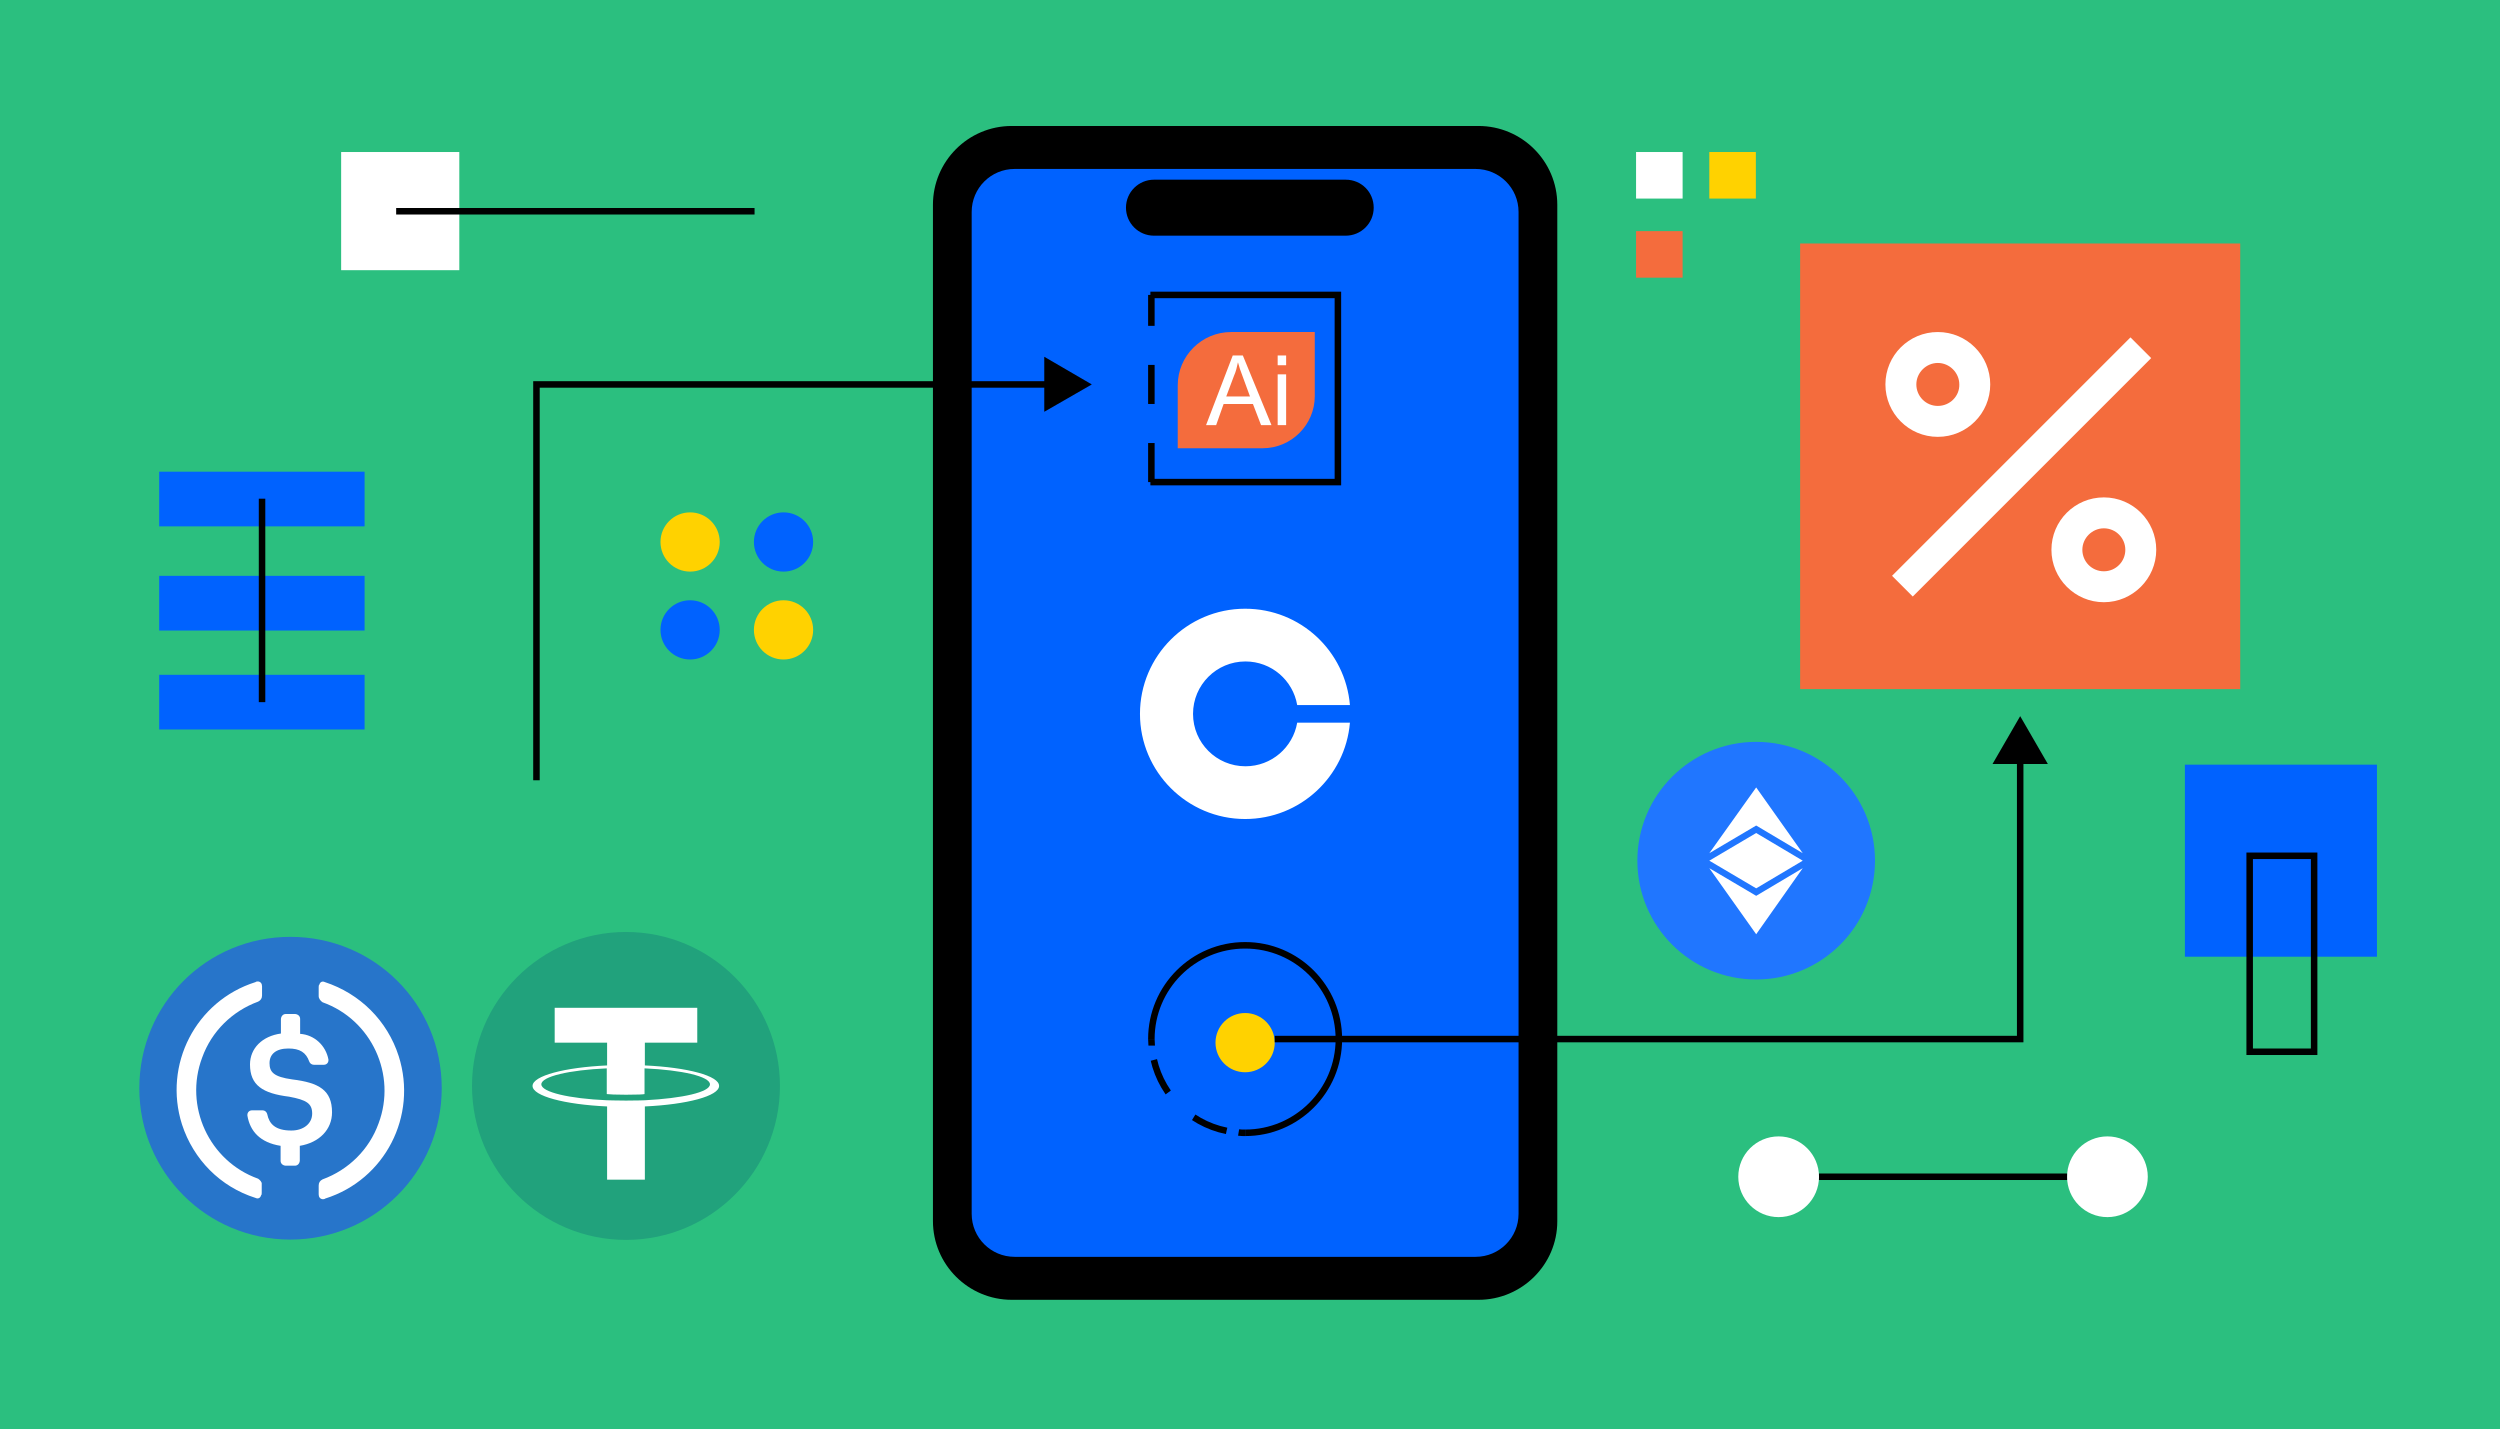 <svg xmlns="http://www.w3.org/2000/svg" x="0px" y="0px"
	 viewBox="0 0 768 439" xml:space="preserve">
<style type="text/css">
	.st0{fill:#2BBF7F;}
	.st1{fill:#2775CA;}
	.st2{fill:#FFFFFF;}
	.st3{fill:#21A27C;}
	.st4{fill:#0062FF;}
	.st5{fill:#2076FF;}
	.st6{fill:none;stroke:#000000;stroke-width:2;stroke-miterlimit:10;}
	.st7{fill:#FFD200;}
	.st8{fill:#F46C3D;}
	.st9{fill:none;stroke:#000000;stroke-width:2;stroke-miterlimit:10;stroke-dasharray:10.989,10.989;}
	.st10{fill:none;stroke:#000000;stroke-width:2;stroke-miterlimit:10;stroke-dasharray:12;}
</style>
<rect y="0" class="st0" width="768" height="439"/>
<path class="st1" d="M89.2,380.8c25.7,0,46.5-20.7,46.5-46.5s-20.7-46.5-46.5-46.5s-46.4,20.7-46.4,46.5
	C42.8,360.1,63.5,380.8,89.2,380.8z"/>
<path class="st2" d="M102,341.7c0-6.8-4-9.1-12.2-10.1c-5.8-0.8-7-2.3-7-5s1.9-4.5,5.8-4.5c3.5,0,5.4,1.2,6.4,4c0.2,0.6,0.8,1,1.4,1
	h3.1c0.8,0,1.4-0.6,1.4-1.4v-0.2c-0.8-4.3-4.3-7.6-8.7-7.9V313c0-0.8-0.6-1.4-1.5-1.5h-2.9c-0.8,0-1.4,0.6-1.5,1.5v4.5
	c-5.8,0.8-9.5,4.6-9.5,9.5c0,6.4,3.9,8.9,12,9.9c5.4,1,7.1,2.1,7.1,5.2s-2.7,5.2-6.4,5.2c-5,0-6.8-2.1-7.4-5
	c-0.2-0.8-0.8-1.2-1.4-1.2h-3.3c-0.8,0-1.4,0.6-1.4,1.4v0.2c0.8,4.8,3.9,8.3,10.2,9.3v4.6c0,0.8,0.6,1.4,1.5,1.5h2.9
	c0.8,0,1.4-0.6,1.5-1.5V352C98.1,351,102,347,102,341.7L102,341.7z"/>
<path class="st2" d="M79.3,362.1c-15.1-5.4-22.8-22.3-17.2-37.2c2.9-8.1,9.3-14.3,17.2-17.2c0.8-0.4,1.2-1,1.2-1.9V303
	c0-0.8-0.4-1.4-1.2-1.5c-0.2,0-0.6,0-0.8,0.2c-18.4,5.8-28.4,25.4-22.6,43.7c3.5,10.8,11.8,19.2,22.6,22.6c0.8,0.4,1.5,0,1.7-0.8
	c0.2-0.2,0.2-0.4,0.2-0.8v-2.7C80.5,363.2,79.9,362.5,79.3,362.1z M99.8,301.7c-0.8-0.4-1.5,0-1.7,0.8c-0.2,0.2-0.2,0.4-0.2,0.8v2.7
	c0,0.8,0.6,1.5,1.2,1.9c15.1,5.4,22.8,22.3,17.2,37.2c-2.9,8.1-9.3,14.3-17.2,17.2c-0.8,0.4-1.2,1-1.2,1.9v2.7
	c0,0.8,0.4,1.4,1.2,1.5c0.2,0,0.6,0,0.8-0.2c18.4-5.8,28.4-25.4,22.6-43.7C119,313.5,110.5,305.2,99.8,301.7L99.8,301.7z"/>
<path class="st3" d="M192.3,286.3c26.1,0,47.3,21.2,47.3,47.3s-21.2,47.3-47.3,47.3S145,359.7,145,333.6S166.2,286.3,192.3,286.3z"
	/>
<path class="st2" d="M198.1,327.3v-7h16.1v-10.7h-43.8v10.7h16.1v7c-13.1,0.6-22.9,3.2-22.9,6.3c0,3.1,9.8,5.7,22.9,6.3v22.5h11.6
	v-22.5c13-0.6,22.8-3.2,22.8-6.3C221,330.5,211.2,327.9,198.1,327.3L198.1,327.3z M198.1,338L198.1,338c-0.3,0-2,0.1-5.8,0.1
	c-3,0-5.1-0.1-5.9-0.1l0,0c-11.5-0.5-20.1-2.5-20.1-4.9s8.6-4.4,20.1-4.9v7.9c0.7,0.1,2.9,0.2,5.9,0.2c3.6,0,5.4-0.1,5.7-0.2v-7.9
	c11.5,0.5,20.1,2.5,20.1,4.9S209.7,337.4,198.1,338"/>
<rect x="48.9" y="144.9" class="st4" width="63.1" height="16.8"/>
<rect x="48.9" y="176.9" class="st4" width="63.1" height="16.8"/>
<rect x="48.9" y="207.3" class="st4" width="63.1" height="16.8"/>
<circle class="st5" cx="539.5" cy="264.4" r="36.5"/>
<g>
	<polygon class="st2" points="539.5,275.2 525.1,266.7 539.5,287 539.5,287 553.8,266.7 	"/>
	<polygon class="st2" points="539.5,253.6 553.8,262.1 539.5,241.9 539.5,241.9 525.1,262.1 	"/>
	<polygon class="st2" points="525.1,264.4 539.5,272.9 553.8,264.4 553.8,264.4 553.8,264.4 553.8,264.4 553.8,264.4 539.5,255.9 
		525.1,264.4 	"/>
</g>
<rect x="671.2" y="234.9" class="st4" width="59" height="59"/>
<rect x="691.1" y="262.9" class="st6" width="19.8" height="60.2"/>
<line class="st6" x1="80.5" y1="153.2" x2="80.5" y2="215.7"/>
<rect x="104.8" y="46.7" class="st2" width="36.3" height="36.3"/>
<line class="st6" x1="121.7" y1="64.9" x2="231.8" y2="64.9"/>
<rect x="502.6" y="46.7" class="st2" width="14.3" height="14.3"/>
<rect x="525.1" y="46.7" class="st7" width="14.3" height="14.3"/>
<rect x="502.6" y="71" class="st8" width="14.3" height="14.3"/>
<rect x="553" y="74.8" class="st8" width="135.2" height="136.9"/>
<path class="st2" d="M595.3,102c-8.9,0-16.1,7.2-16.1,16.1s7.2,16.1,16.1,16.1c8.9,0,16.1-7.2,16.1-16.1S604.2,102,595.3,102z
	 M595.3,124.7c-3.7,0-6.6-3-6.6-6.6s3-6.6,6.6-6.6s6.6,3,6.6,6.6C602,121.7,599,124.7,595.3,124.7z"/>
<path class="st2" d="M646.3,152.8c-8.9,0-16.1,7.2-16.1,16.1c0,8.8,7.2,16.1,16.1,16.1c8.8,0,16.1-7.2,16.1-16.1
	C662.4,160,655.2,152.8,646.3,152.8z M646.3,175.5c-3.7,0-6.6-3-6.6-6.6s3-6.6,6.6-6.6c3.7,0,6.6,3,6.6,6.6
	C652.9,172.5,650,175.5,646.3,175.5z"/>
<rect x="569.3" y="138.9" transform="matrix(0.707 -0.707 0.707 0.707 80.535 481.186)" class="st2" width="103.6" height="9"/>
<circle class="st2" cx="647.4" cy="361.5" r="12.4"/>
<path d="M454.2,399.3H310.8c-13.3,0-24.2-10.8-24.2-24.2V62.9c0-13.3,10.8-24.2,24.2-24.2h143.4c13.3,0,24.2,10.8,24.2,24.2v312.3
	C478.4,388.5,467.5,399.3,454.2,399.3z"/>
<path class="st4" d="M453.3,386.1H311.7c-7.3,0-13.2-5.9-13.2-13.2V65.1c0-7.3,5.9-13.2,13.2-13.2h141.6c7.3,0,13.2,5.9,13.2,13.2
	v307.8C466.5,380.2,460.6,386.1,453.3,386.1z"/>
<circle class="st2" cx="546.4" cy="361.5" r="12.4"/>
<circle class="st7" cx="382.5" cy="320.3" r="9.1"/>
<circle class="st7" cx="240.7" cy="193.5" r="9.1"/>
<circle class="st7" cx="212" cy="166.5" r="9.1"/>
<circle class="st4" cx="240.7" cy="166.5" r="9.1"/>
<circle class="st4" cx="212" cy="193.5" r="9.1"/>
<path class="st2" d="M382.6,235.4c-8.9,0-16.1-7.2-16.1-16.1c0-8.9,7.2-16.1,16.1-16.1c8,0,14.6,5.8,15.9,13.4h16.2
	c-1.4-16.6-15.2-29.6-32.2-29.6c-17.8,0-32.3,14.5-32.3,32.3s14.5,32.3,32.3,32.3c16.9,0,30.8-13,32.2-29.6h-16.2
	C397.2,229.6,390.6,235.4,382.6,235.4z"/>
<g>
	<g>
		<polyline class="st6" points="164.8,239.7 164.8,118.1 323.3,118.1 		"/>
		<g>
			<polygon points="320.8,126.5 335.4,118.1 320.8,109.6 			"/>
		</g>
	</g>
</g>
<path d="M413.4,55.2h-58.9c-4.7,0-8.6,3.8-8.6,8.6l0,0c0,4.7,3.8,8.6,8.6,8.6h58.9c4.7,0,8.6-3.8,8.6-8.6l0,0
	C422,59,418.2,55.2,413.4,55.2z"/>
<path class="st8" d="M387.9,137.7h-26.1v-19.3c0-9.1,7.4-16.4,16.4-16.4h25.7v19.7C403.9,130.5,396.7,137.7,387.9,137.7z"/>
<g>
	<g>
		<path class="st6" d="M382.5,348L382.5,348c-0.7,0-1.4,0-2-0.1"/>
		<path class="st9" d="M376.8,347.4c-11.9-2.4-21.1-12.1-22.8-24.3"/>
		<path class="st6" d="M353.8,321.2c0-0.7-0.1-1.4-0.1-2l0,0"/>
	</g>
</g>
<path class="st6" d="M353.7,319.2L353.7,319.2c0-15.9,12.9-28.8,28.8-28.8l0,0c15.9,0,28.8,12.9,28.8,28.8l0,0
	c0,15.9-12.9,28.8-28.8,28.8l0,0"/>
<line class="st10" x1="353.7" y1="148.1" x2="353.7" y2="90.6"/>
<polyline class="st6" points="353.4,90.6 411,90.6 411,148.1 353.4,148.1 "/>
<g>
	<g>
		<polyline class="st6" points="391.6,319.2 620.6,319.2 620.6,232.2 		"/>
		<g>
			<polygon points="629.1,234.7 620.6,220 612.1,234.7 			"/>
		</g>
	</g>
</g>
<line class="st6" x1="558.8" y1="361.5" x2="635" y2="361.5"/>
<g>
	<path class="st2" d="M370.5,130.6l8.2-21.4h3.1l8.8,21.4h-3.2l-2.5-6.5h-9l-2.3,6.5H370.5z M376.7,121.8h7.3l-2.2-6
		c-0.7-1.8-1.2-3.3-1.5-4.5c-0.3,1.4-0.6,2.8-1.2,4.1L376.7,121.8z"/>
	<path class="st2" d="M392.5,112.2v-3h2.6v3H392.5z M392.5,130.6V115h2.6v15.6H392.5z"/>
</g>
</svg>
